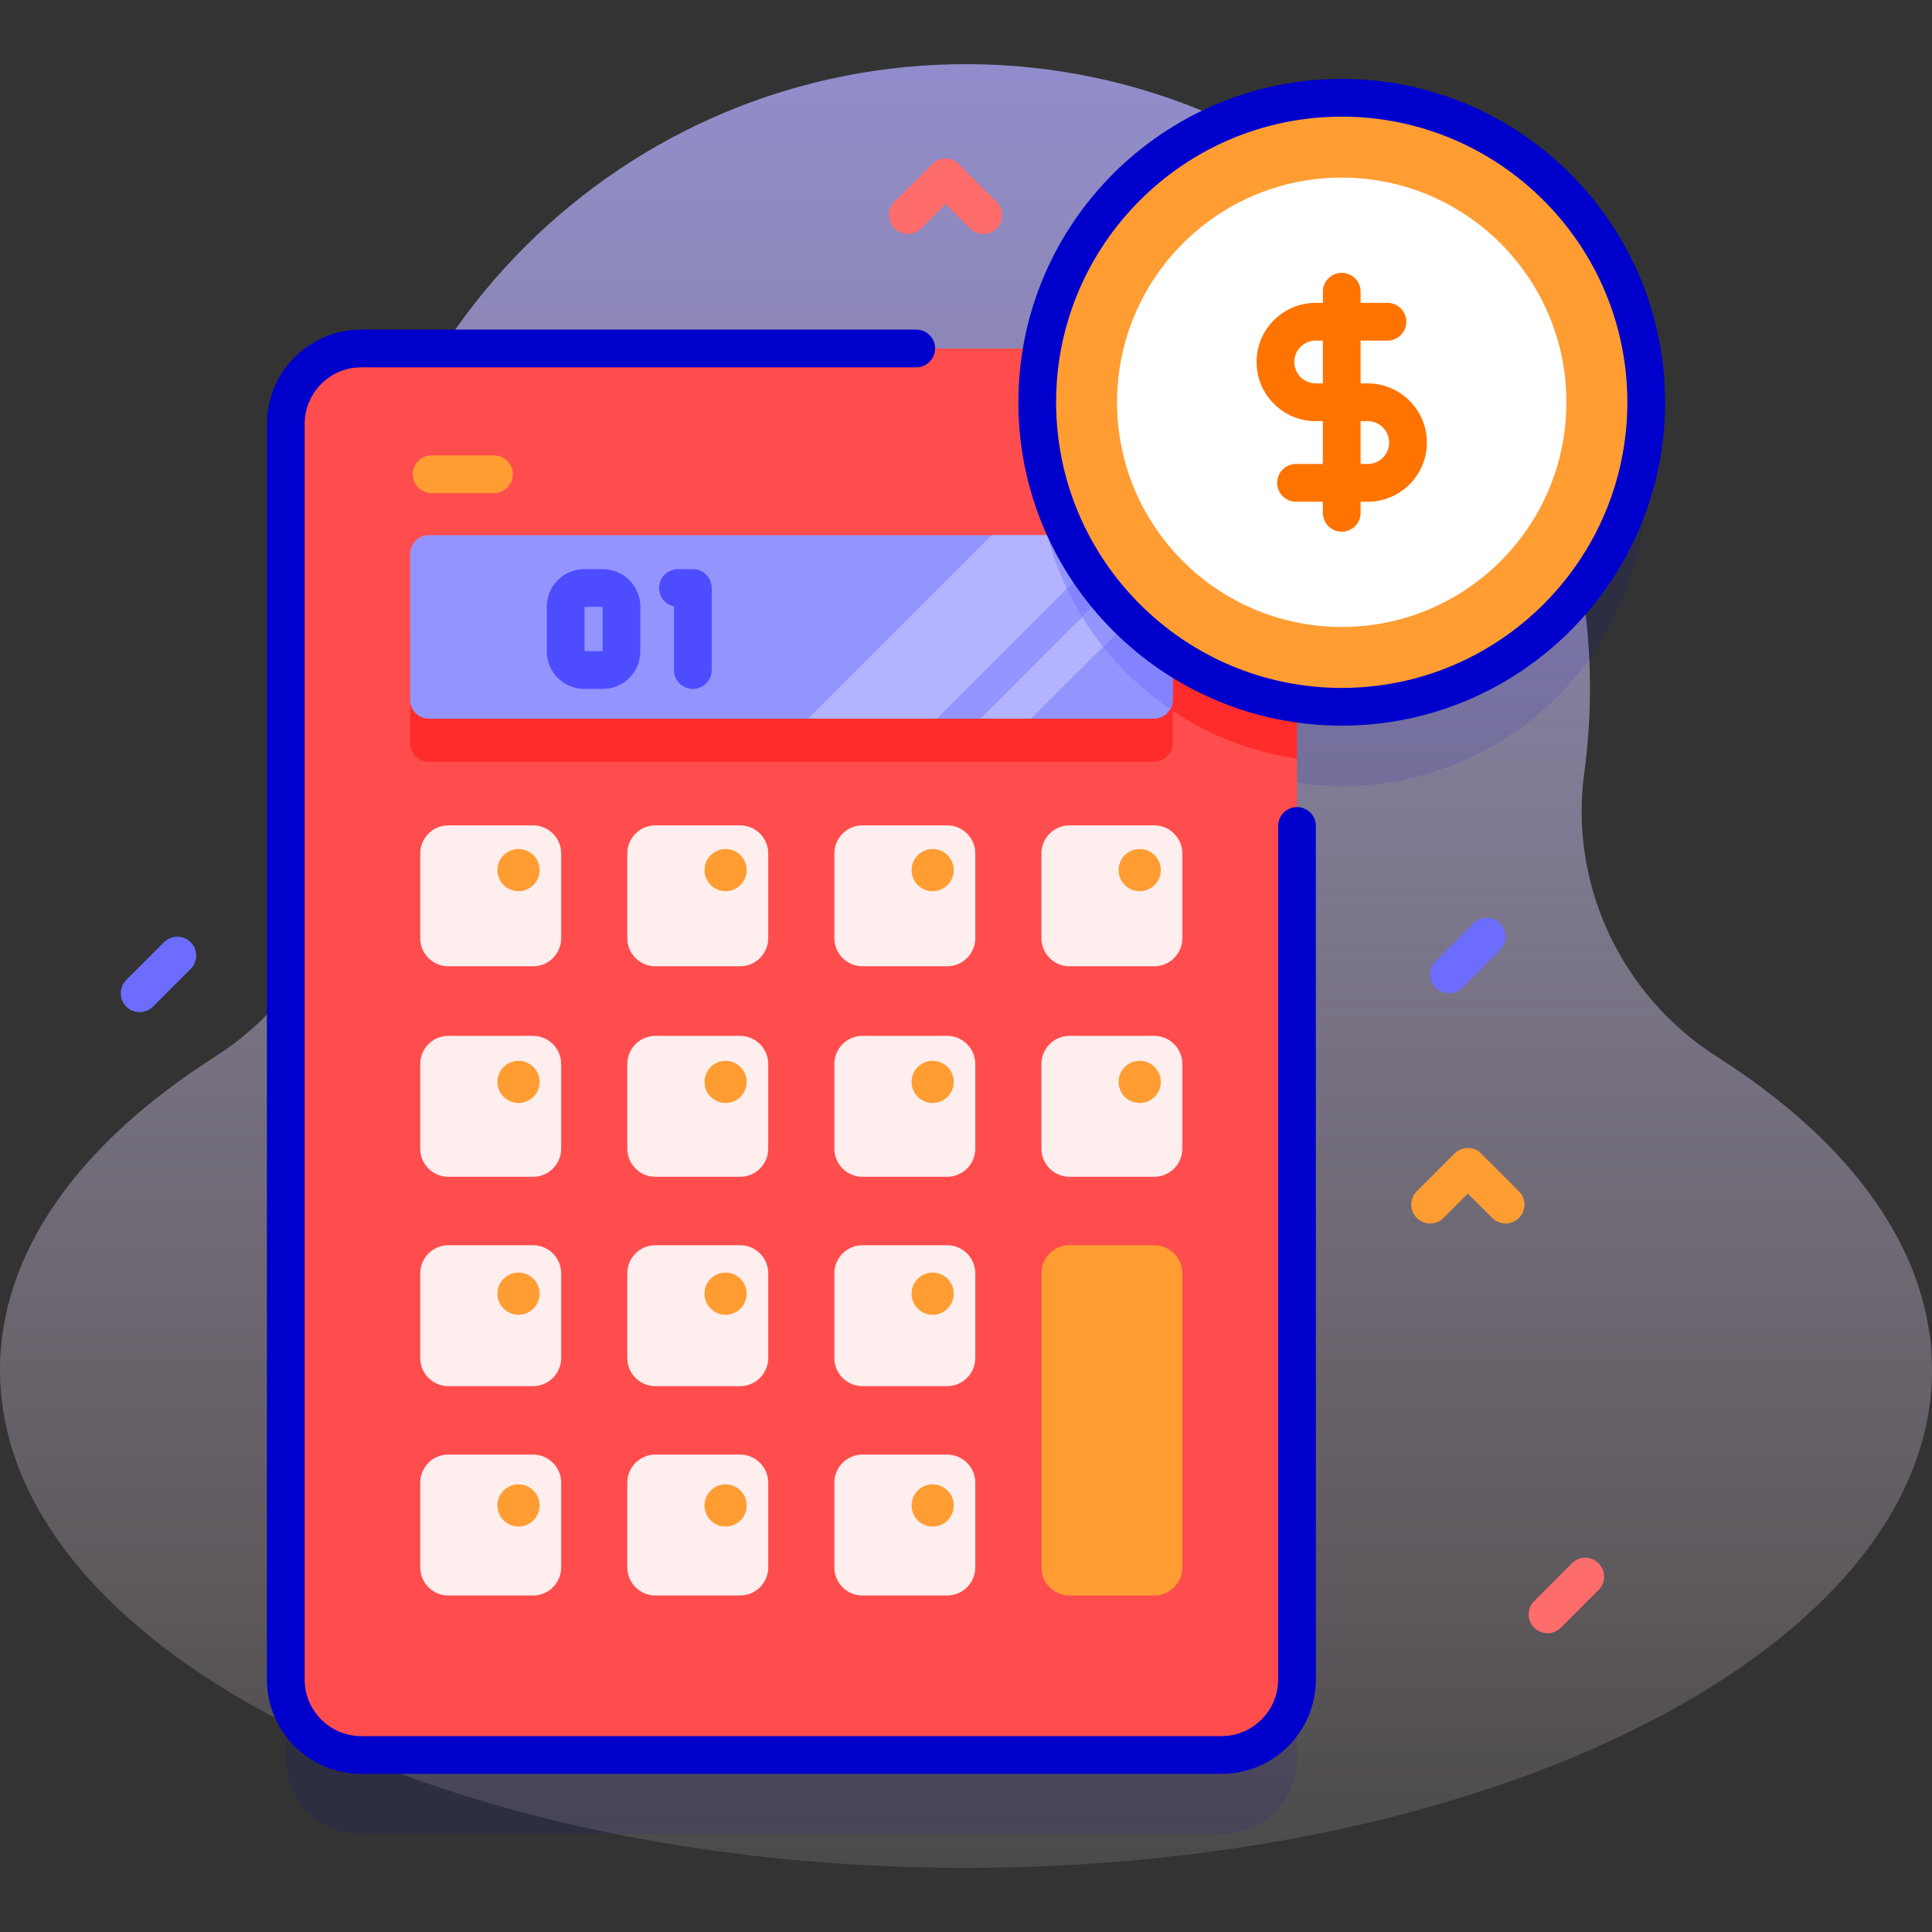 <svg id="Capa_1" enable-background="new 0 0 512 512" height="512" viewBox="0 0 512 512" width="512" xmlns="http://www.w3.org/2000/svg" xmlns:xlink="http://www.w3.org/1999/xlink"><rect x="0" y="0" width="512" height="512" fill="#333333" stroke="none"/><linearGradient id="SVGID_1_" gradientUnits="userSpaceOnUse" x1="256" x2="256" y1="-149.956" y2="597.587"><stop offset=".007" stop-color="#9494ff"/><stop offset=".992" stop-color="#ffe8dc" stop-opacity="0"/></linearGradient><path d="m419.843 204.806c1.055-7.758 1.571-15.687 1.509-23.748-.692-90.025-74.256-163.486-164.281-164.057-91.815-.581-166.428 73.673-166.428 165.354 0 7.615.516 15.109 1.513 22.45 4.043 29.747-9.887 59.143-35.212 75.263-35.611 22.668-56.944 51.54-56.944 82.98 0 72.876 114.615 131.954 256 131.954s256-59.078 256-131.954c0-31.44-21.334-60.312-56.946-82.98-25.325-16.12-39.254-45.516-35.211-75.262z" fill="url(#SVGID_1_)"/><path d="m355.572 46.914c-39.698 0-72.676 28.673-79.414 66.434h-180.426c-11.04 0-20 8.95-20 20v332.74c0 11.05 8.96 20 20 20h227.99c11.04 0 20-8.95 20-20v-258.655c3.869.569 7.823.874 11.85.874 44.567 0 80.696-36.129 80.696-80.696s-36.129-80.697-80.696-80.697z" fill="#00c" opacity=".1"/><path d="m343.722 112.346v332.74c0 11.05-8.96 20-20 20h-227.99c-11.04 0-20-8.95-20-20v-332.74c0-11.05 8.96-20 20-20h227.99c11.04 0 20 8.95 20 20z" fill="#ff4d4d"/><path d="m343.722 112.346v88.71c-38.95-5.73-68.85-39.29-68.85-79.82 0-10.18 1.88-19.92 5.33-28.89h43.52c11.04 0 20 8.95 20 20z" fill="#ff2c2c"/><path d="m108.665 167.776v29.109c0 2.761 2.239 5 5 5h192.125c2.761 0 5-2.239 5-5v-29.109z" fill="#ff2c2c"/><path d="m305.893 422.822h-22.463c-4.103 0-7.441-3.338-7.441-7.441v-77.943c0-4.103 3.338-7.441 7.441-7.441h22.463c4.103 0 7.441 3.338 7.441 7.441v77.943c0 4.103-3.339 7.441-7.441 7.441z" fill="#ff9d33"/><path d="m305.79 190.46h-192.125c-2.761 0-5-2.239-5-5v-38.63c0-2.761 2.239-5 5-5h192.125c2.761 0 5 2.239 5 5v38.629c0 2.762-2.239 5.001-5 5.001z" fill="#9494ff"/><path d="m310.792 146.826v38.63c0 .9-.24 1.74-.65 2.47-15.82-10.79-27.61-27.07-32.61-46.1h28.26c2.76 0 5 2.24 5 5z" fill="#8383ff"/><path d="m296.912 141.836-48.63 48.63h-34.14l48.63-48.63z" fill="#b3b3ff"/><path d="m310.782 146.836v6.08l-37.55 37.55h-13.42l26.99-26.99 21.15-21.14c1.68.8 2.83 2.52 2.83 4.5z" fill="#b3b3ff"/><path d="m296.912 141.836-14.17 14.17c-2.16-4.51-3.91-9.25-5.21-14.17z" fill="#9494ff"/><path d="m310.782 146.836v6.08l-18.45 18.45c-1.99-2.51-3.84-5.15-5.53-7.89l21.15-21.14c1.68.8 2.83 2.52 2.83 4.5z" fill="#9494ff"/><path d="m159.771 182.569h-4.947c-5.47 0-9.92-4.449-9.92-9.919v-11.902c0-5.47 4.45-9.92 9.92-9.92h4.947c5.47 0 9.92 4.45 9.92 9.92v11.902c0 5.47-4.45 9.919-9.92 9.919zm0-10v5zm-4.867 0h4.787v-11.741h-4.787z" fill="#4d4dff"/><path d="m183.611 182.569c-2.761 0-5-2.238-5-5v-16.854c-2.251-.487-3.937-2.49-3.937-4.887 0-2.762 2.239-5 5-5h3.937c2.761 0 5 2.238 5 5v21.741c0 2.762-2.238 5-5 5z" fill="#4d4dff"/><circle cx="355.572" cy="106.608" fill="#ff9d33" r="80.696"/><path d="m343.718 213.885c-2.761 0-5 2.238-5 5v226.203c0 8.271-6.729 15-15 15h-227.981c-8.271 0-15-6.729-15-15v-332.742c0-8.271 6.729-15 15-15h147.075c2.761 0 5-2.238 5-5s-2.239-5-5-5h-147.075c-13.785 0-25 11.215-25 25v332.742c0 13.785 11.215 25 25 25h227.981c13.785 0 25-11.215 25-25v-226.203c0-2.762-2.239-5-5-5z" fill="#00c"/><path d="m355.572 20.912c-47.253 0-85.696 38.443-85.696 85.696s38.443 85.696 85.696 85.696 85.696-38.443 85.696-85.696-38.443-85.696-85.696-85.696zm0 161.393c-41.739 0-75.696-33.957-75.696-75.696s33.957-75.696 75.696-75.696 75.696 33.957 75.696 75.696-33.957 75.696-75.696 75.696z" fill="#00c"/><circle cx="355.572" cy="106.608" fill="#fff" r="59.539"/><path d="m362.466 132.96h-19.012c-2.761 0-5-2.238-5-5s2.239-5 5-5h19.012c3.129 0 5.676-2.546 5.676-5.676s-2.546-5.676-5.676-5.676h-13.788c-8.644 0-15.676-7.032-15.676-15.676s7.032-15.676 15.676-15.676h19.013c2.761 0 5 2.238 5 5s-2.239 5-5 5h-19.013c-3.129 0-5.676 2.546-5.676 5.676s2.546 5.676 5.676 5.676h13.788c8.644 0 15.676 7.032 15.676 15.676s-7.033 15.676-15.676 15.676z" fill="#ff7300"/><path d="m355.572 140.909c-2.761 0-5-2.238-5-5v-58.602c0-2.762 2.239-5 5-5s5 2.238 5 5v58.603c0 2.761-2.239 4.999-5 4.999z" fill="#ff7300"/><path d="m141.274 311.862h-22.463c-4.103 0-7.441-3.338-7.441-7.441v-22.463c0-4.103 3.338-7.441 7.441-7.441h22.463c4.103 0 7.441 3.338 7.441 7.441v22.463c0 4.103-3.338 7.441-7.441 7.441z" fill="#fee"/><path d="m141.274 367.342h-22.463c-4.103 0-7.441-3.338-7.441-7.441v-22.463c0-4.103 3.338-7.441 7.441-7.441h22.463c4.103 0 7.441 3.338 7.441 7.441v22.463c0 4.103-3.338 7.441-7.441 7.441z" fill="#fee"/><path d="m141.274 422.822h-22.463c-4.103 0-7.441-3.338-7.441-7.441v-22.463c0-4.103 3.338-7.441 7.441-7.441h22.463c4.103 0 7.441 3.338 7.441 7.441v22.463c0 4.103-3.338 7.441-7.441 7.441z" fill="#fee"/><path d="m141.274 256.074h-22.463c-4.103 0-7.441-3.338-7.441-7.441v-22.463c0-4.103 3.338-7.441 7.441-7.441h22.463c4.103 0 7.441 3.338 7.441 7.441v22.463c0 4.103-3.338 7.441-7.441 7.441z" fill="#fee"/><g fill="#ff9d33"><circle cx="137.415" cy="230.59" r="5.59"/><circle cx="137.415" cy="286.714" r="5.59"/><circle cx="137.415" cy="342.838" r="5.59"/><circle cx="137.415" cy="398.961" r="5.59"/></g><path d="m196.147 311.862h-22.463c-4.103 0-7.441-3.338-7.441-7.441v-22.463c0-4.103 3.338-7.441 7.441-7.441h22.463c4.103 0 7.441 3.338 7.441 7.441v22.463c0 4.103-3.338 7.441-7.441 7.441z" fill="#fee"/><path d="m196.147 367.342h-22.463c-4.103 0-7.441-3.338-7.441-7.441v-22.463c0-4.103 3.338-7.441 7.441-7.441h22.463c4.103 0 7.441 3.338 7.441 7.441v22.463c0 4.103-3.338 7.441-7.441 7.441z" fill="#fee"/><path d="m196.147 422.822h-22.463c-4.103 0-7.441-3.338-7.441-7.441v-22.463c0-4.103 3.338-7.441 7.441-7.441h22.463c4.103 0 7.441 3.338 7.441 7.441v22.463c0 4.103-3.338 7.441-7.441 7.441z" fill="#fee"/><path d="m196.147 256.074h-22.463c-4.103 0-7.441-3.338-7.441-7.441v-22.463c0-4.103 3.338-7.441 7.441-7.441h22.463c4.103 0 7.441 3.338 7.441 7.441v22.463c0 4.103-3.338 7.441-7.441 7.441z" fill="#fee"/><circle cx="192.288" cy="230.59" fill="#ff9d33" r="5.59"/><circle cx="192.288" cy="286.714" fill="#ff9d33" r="5.59"/><circle cx="192.288" cy="342.838" fill="#ff9d33" r="5.59"/><circle cx="192.288" cy="398.961" fill="#ff9d33" r="5.59"/><path d="m251.02 311.862h-22.463c-4.103 0-7.441-3.338-7.441-7.441v-22.463c0-4.103 3.338-7.441 7.441-7.441h22.463c4.103 0 7.441 3.338 7.441 7.441v22.463c0 4.103-3.338 7.441-7.441 7.441z" fill="#fee"/><path d="m251.02 367.342h-22.463c-4.103 0-7.441-3.338-7.441-7.441v-22.463c0-4.103 3.338-7.441 7.441-7.441h22.463c4.103 0 7.441 3.338 7.441 7.441v22.463c0 4.103-3.338 7.441-7.441 7.441z" fill="#fee"/><path d="m251.02 422.822h-22.463c-4.103 0-7.441-3.338-7.441-7.441v-22.463c0-4.103 3.338-7.441 7.441-7.441h22.463c4.103 0 7.441 3.338 7.441 7.441v22.463c0 4.103-3.338 7.441-7.441 7.441z" fill="#fee"/><path d="m251.02 256.074h-22.463c-4.103 0-7.441-3.338-7.441-7.441v-22.463c0-4.103 3.338-7.441 7.441-7.441h22.463c4.103 0 7.441 3.338 7.441 7.441v22.463c0 4.103-3.338 7.441-7.441 7.441z" fill="#fee"/><circle cx="247.161" cy="230.59" fill="#ff9d33" r="5.59"/><circle cx="247.161" cy="286.714" fill="#ff9d33" r="5.59"/><circle cx="247.161" cy="342.838" fill="#ff9d33" r="5.59"/><circle cx="247.161" cy="398.961" fill="#ff9d33" r="5.59"/><path d="m305.893 311.862h-22.463c-4.103 0-7.441-3.338-7.441-7.441v-22.463c0-4.103 3.338-7.441 7.441-7.441h22.463c4.103 0 7.441 3.338 7.441 7.441v22.463c0 4.103-3.339 7.441-7.441 7.441z" fill="#fee"/><path d="m305.893 256.074h-22.463c-4.103 0-7.441-3.338-7.441-7.441v-22.463c0-4.103 3.338-7.441 7.441-7.441h22.463c4.103 0 7.441 3.338 7.441 7.441v22.463c0 4.103-3.339 7.441-7.441 7.441z" fill="#fee"/><circle cx="302.034" cy="230.59" fill="#ff9d33" r="5.59"/><circle cx="302.034" cy="286.714" fill="#ff9d33" r="5.59"/><path d="m130.898 130.677h-16.52c-2.762 0-5-2.239-5-5s2.238-5 5-5h16.52c2.762 0 5 2.239 5 5s-2.238 5-5 5z" fill="#ff9d33"/><path d="m384 263.23c-1.28 0-2.559-.488-3.536-1.465-1.953-1.952-1.953-5.118 0-7.07l10-10c1.953-1.953 5.118-1.953 7.071 0 1.953 1.952 1.953 5.118 0 7.07l-10 10c-.976.977-2.255 1.465-3.535 1.465z" fill="#6c6cff"/><path d="m37 268.23c-1.28 0-2.559-.488-3.536-1.465-1.953-1.952-1.953-5.118 0-7.07l10-10c1.953-1.953 5.118-1.953 7.071 0 1.953 1.952 1.953 5.118 0 7.07l-10 10c-.976.977-2.255 1.465-3.535 1.465z" fill="#6c6cff"/><path d="m410.111 432.822c-1.28 0-2.559-.488-3.536-1.465-1.953-1.952-1.953-5.118 0-7.07l10-10c1.953-1.953 5.118-1.953 7.071 0 1.953 1.952 1.953 5.118 0 7.07l-10 10c-.976.977-2.255 1.465-3.535 1.465z" fill="#ff6c6c"/><path d="m260.571 62c-1.28 0-2.559-.488-3.536-1.465l-6.464-6.464-6.464 6.464c-1.953 1.953-5.118 1.953-7.071 0-1.953-1.952-1.953-5.118 0-7.07l10-10c1.953-1.953 5.118-1.953 7.071 0l10 10c1.953 1.952 1.953 5.118 0 7.07-.977.977-2.256 1.465-3.536 1.465z" fill="#ff6c6c"/><path d="m399 324.234c-1.28 0-2.559-.488-3.536-1.465l-6.464-6.463-6.464 6.464c-1.953 1.953-5.118 1.953-7.071 0-1.953-1.952-1.953-5.118 0-7.07l10-10c1.953-1.953 5.118-1.953 7.071 0l10 10c1.953 1.952 1.953 5.118 0 7.07-.977.976-2.256 1.464-3.536 1.464z" fill="#ff9d33"/></svg>